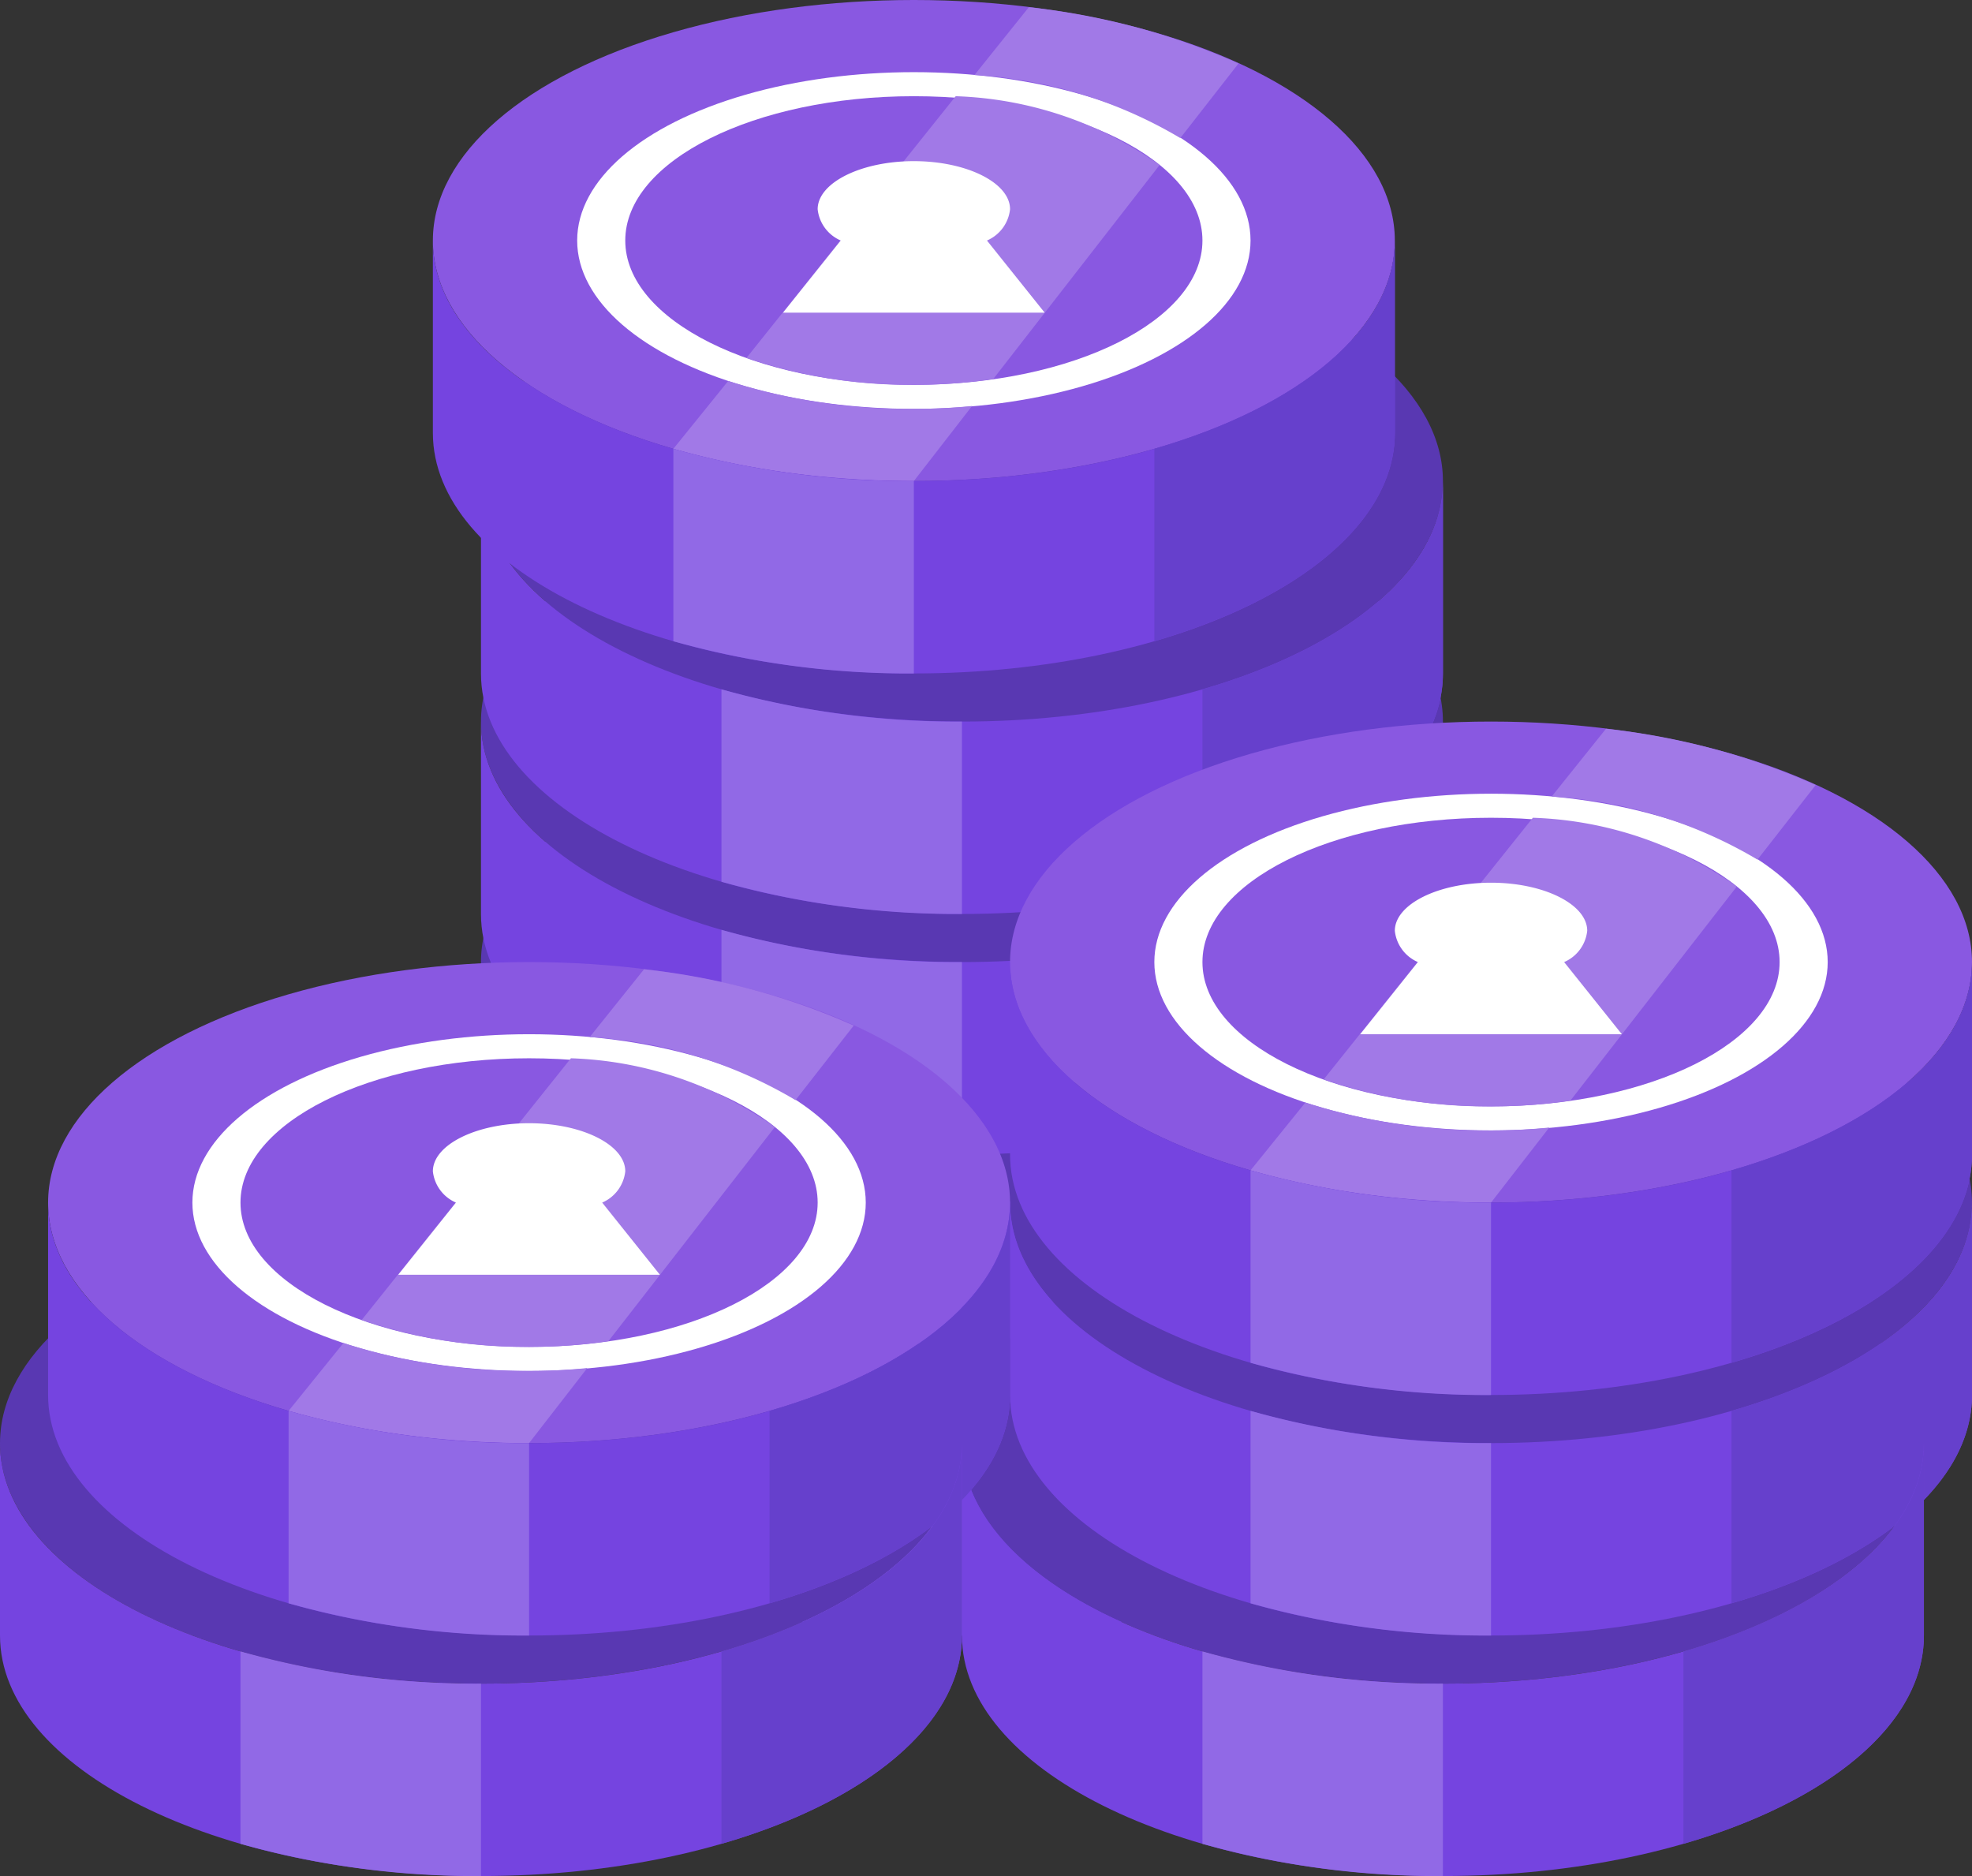 <svg id="Layer_1" data-name="Layer 1" xmlns="http://www.w3.org/2000/svg" viewBox="0 0 41 39"><rect x="0" y="0" width="41" height="39" fill="#333333" stroke="none"/><defs><style>.cls-1{fill:#5938b2;}.cls-2{fill:#7544e0;}.cls-3{fill:#9169e6;}.cls-4{fill:#6640cc;}.cls-5{fill:#8958e1;}.cls-6{fill:#fff;}.cls-7{fill:#a179e7;}</style></defs><ellipse class="cls-1" cx="20" cy="25" rx="10" ry="5"/><path class="cls-2" d="M30,29c0,2.76-4.48,5-10,5s-10-2.24-10-5V25c0,2.76,4.48,5,10,5s10-2.24,10-5Z"/><path class="cls-3" d="M20,30v4a18,18,0,0,1-5-.67v-4A18,18,0,0,0,20,30Z"/><path class="cls-4" d="M30,25v4c0,1.85-2,3.46-5,4.33v-4C28,28.46,30,26.85,30,25Z"/><ellipse class="cls-1" cx="20" cy="20" rx="10" ry="5"/><path class="cls-2" d="M30,24c0,2.76-4.48,5-10,5s-10-2.24-10-5V20c0,2.76,4.48,5,10,5s10-2.24,10-5Z"/><path class="cls-3" d="M20,25v4a18,18,0,0,1-5-.67v-4A18,18,0,0,0,20,25Z"/><path class="cls-4" d="M30,20v4c0,1.85-2,3.46-5,4.33v-4C28,23.46,30,21.85,30,20Z"/><ellipse class="cls-1" cx="20" cy="10" rx="10" ry="5"/><ellipse class="cls-1" cx="20" cy="15" rx="10" ry="5"/><ellipse class="cls-5" cx="19" cy="5" rx="10" ry="5"/><ellipse class="cls-6" cx="19" cy="5" rx="7" ry="3.5"/><ellipse class="cls-5" cx="19" cy="5" rx="6" ry="3"/><path class="cls-7" d="M20.21,8.44,19,10a18,18,0,0,1-5-.67l1.14-1.41A12.28,12.28,0,0,0,19,8.5,12,12,0,0,0,20.21,8.44Z"/><path class="cls-7" d="M25.75,1.32,24.54,2.87a9.45,9.45,0,0,0-4.28-1.31L21.39.15A14.54,14.54,0,0,1,25.75,1.32Z"/><path class="cls-2" d="M29,9c0,2.76-4.48,5-10,5S9,11.76,9,9V5c0,2.76,4.48,5,10,5S29,7.76,29,5Z"/><path class="cls-7" d="M24.11,3.43,20.65,7.88A11,11,0,0,1,19,8a10.49,10.49,0,0,1-3.48-.56L19.87,2A7.76,7.76,0,0,1,24.11,3.43Z"/><path class="cls-3" d="M19,10v4a18,18,0,0,1-5-.67v-4A18,18,0,0,0,19,10Z"/><path class="cls-6" d="M17.48,5h0A.8.8,0,0,1,17,4.35c0-.55.9-1,2-1s2,.45,2,1a.8.8,0,0,1-.48.65h0l1.2,1.5H16.28Z"/><path class="cls-4" d="M29,5V9c0,1.85-2,3.46-5,4.33v-4C27,8.46,29,6.85,29,5Z"/><path class="cls-2" d="M30,14c0,2.76-4.48,5-10,5s-10-2.24-10-5V10c0,2.76,4.48,5,10,5s10-2.24,10-5Z"/><path class="cls-3" d="M20,15v4a18,18,0,0,1-5-.67v-4A18,18,0,0,0,20,15Z"/><path class="cls-4" d="M30,10v4c0,1.85-2,3.46-5,4.33v-4C28,13.46,30,11.85,30,10Z"/><path class="cls-2" d="M30,19c0,2.76-4.48,5-10,5s-10-2.24-10-5V15c0,2.76,4.48,5,10,5s10-2.24,10-5Z"/><path class="cls-3" d="M20,20v4a18,18,0,0,1-5-.67v-4A18,18,0,0,0,20,20Z"/><path class="cls-4" d="M30,15v4c0,1.85-2,3.46-5,4.33v-4C28,18.46,30,16.85,30,15Z"/><ellipse class="cls-1" cx="31" cy="25" rx="10" ry="5"/><ellipse class="cls-1" cx="30" cy="30" rx="10" ry="5"/><ellipse class="cls-5" cx="31" cy="20" rx="10" ry="5"/><ellipse class="cls-6" cx="31" cy="20" rx="7" ry="3.5"/><ellipse class="cls-5" cx="31" cy="20" rx="6" ry="3"/><path class="cls-7" d="M32.21,23.44,31,25a18,18,0,0,1-5-.67l1.14-1.41A12.28,12.28,0,0,0,31,23.5,12,12,0,0,0,32.21,23.44Z"/><path class="cls-7" d="M37.75,16.32l-1.21,1.55a9.45,9.45,0,0,0-4.28-1.31l1.13-1.41A14.54,14.54,0,0,1,37.75,16.32Z"/><path class="cls-2" d="M41,24c0,2.76-4.48,5-10,5s-10-2.24-10-5V20c0,2.76,4.48,5,10,5s10-2.24,10-5Z"/><path class="cls-7" d="M36.11,18.43l-3.46,4.45A11,11,0,0,1,31,23a10.49,10.49,0,0,1-3.48-.56L31.87,17A7.76,7.76,0,0,1,36.11,18.43Z"/><path class="cls-3" d="M31,25v4a18,18,0,0,1-5-.67v-4A18,18,0,0,0,31,25Z"/><path class="cls-6" d="M29.48,20h0a.8.8,0,0,1-.48-.65c0-.55.9-1,2-1s2,.45,2,1a.8.8,0,0,1-.48.65h0l1.2,1.5H28.28Z"/><path class="cls-4" d="M41,20v4c0,1.85-2,3.46-5,4.33v-4C39,23.46,41,21.85,41,20Z"/><path class="cls-2" d="M41,29c0,2.76-4.48,5-10,5s-10-2.24-10-5V25c0,2.76,4.48,5,10,5s10-2.24,10-5Z"/><path class="cls-3" d="M31,30v4a18,18,0,0,1-5-.67v-4A18,18,0,0,0,31,30Z"/><path class="cls-4" d="M41,25v4c0,1.85-2,3.46-5,4.33v-4C39,28.46,41,26.85,41,25Z"/><path class="cls-2" d="M40,34c0,2.76-4.48,5-10,5s-10-2.24-10-5V30c0,2.76,4.48,5,10,5s10-2.24,10-5Z"/><path class="cls-3" d="M30,35v4a18,18,0,0,1-5-.67v-4A18,18,0,0,0,30,35Z"/><path class="cls-4" d="M40,30v4c0,1.85-2,3.46-5,4.33v-4C38,33.46,40,31.85,40,30Z"/><ellipse class="cls-1" cx="10" cy="30" rx="10" ry="5"/><ellipse class="cls-5" cx="11" cy="25" rx="10" ry="5"/><ellipse class="cls-6" cx="11" cy="25" rx="7" ry="3.5"/><ellipse class="cls-5" cx="11" cy="25" rx="6" ry="3"/><path class="cls-7" d="M12.21,28.44,11,30a18,18,0,0,1-5-.67l1.14-1.41A12.28,12.28,0,0,0,11,28.5,12,12,0,0,0,12.21,28.44Z"/><path class="cls-7" d="M17.75,21.32l-1.21,1.55a9.45,9.45,0,0,0-4.28-1.31l1.13-1.41A14.54,14.54,0,0,1,17.75,21.32Z"/><path class="cls-2" d="M21,29c0,2.76-4.48,5-10,5S1,31.76,1,29V25c0,2.76,4.48,5,10,5s10-2.24,10-5Z"/><path class="cls-7" d="M16.11,23.43l-3.46,4.45A11,11,0,0,1,11,28a10.49,10.49,0,0,1-3.48-.56L11.87,22A7.76,7.76,0,0,1,16.11,23.43Z"/><path class="cls-3" d="M11,30v4a18,18,0,0,1-5-.67v-4A18,18,0,0,0,11,30Z"/><path class="cls-6" d="M9.48,25h0A.8.8,0,0,1,9,24.35c0-.55.9-1,2-1s2,.45,2,1a.8.8,0,0,1-.48.65h0l1.2,1.5H8.28Z"/><path class="cls-4" d="M21,25v4c0,1.85-2,3.46-5,4.33v-4C19,28.46,21,26.85,21,25Z"/><path class="cls-2" d="M20,34c0,2.76-4.48,5-10,5S0,36.76,0,34V30c0,2.76,4.48,5,10,5s10-2.24,10-5Z"/><path class="cls-3" d="M10,35v4a18,18,0,0,1-5-.67v-4A18,18,0,0,0,10,35Z"/><path class="cls-4" d="M20,30v4c0,1.85-2,3.46-5,4.33v-4C18,33.46,20,31.85,20,30Z"/></svg>
